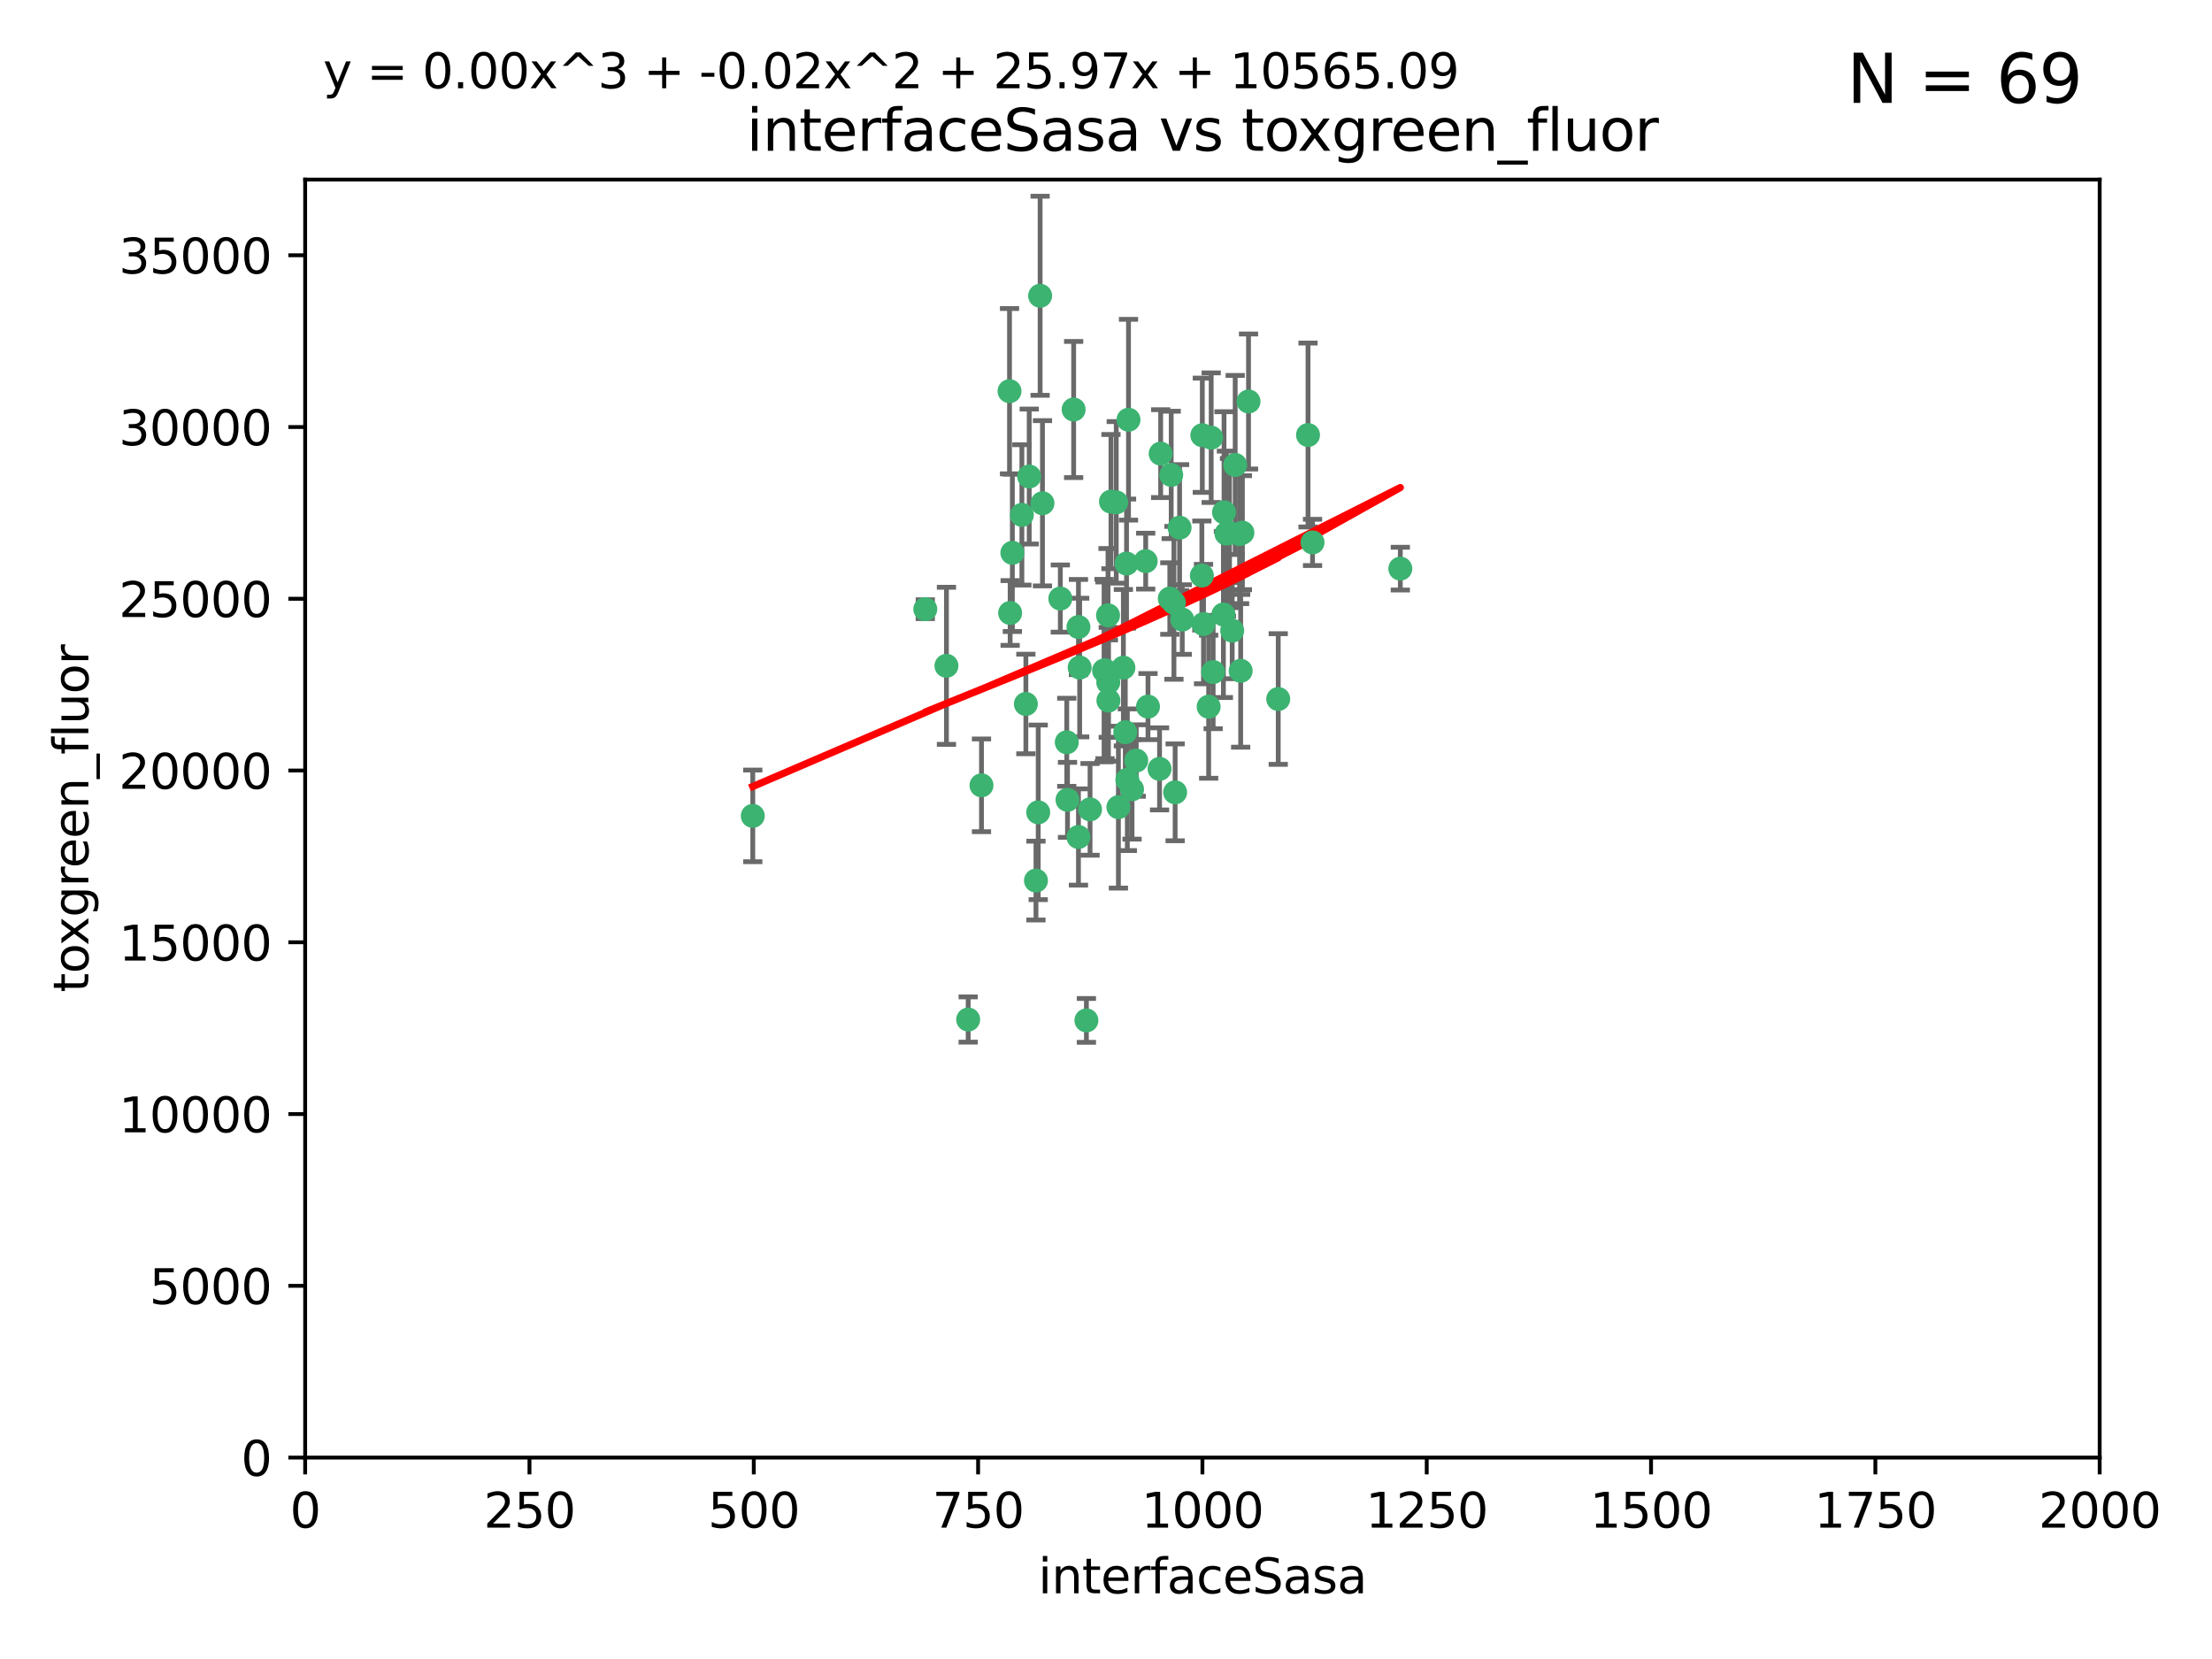 <?xml version="1.0" encoding="utf-8" standalone="no"?>
<!DOCTYPE svg PUBLIC "-//W3C//DTD SVG 1.1//EN"
  "http://www.w3.org/Graphics/SVG/1.1/DTD/svg11.dtd">
<svg xmlns:xlink="http://www.w3.org/1999/xlink" width="460.8pt" height="345.6pt" viewBox="0 0 460.8 345.6" xmlns="http://www.w3.org/2000/svg" version="1.1">
 <defs>
  <style type="text/css">*{stroke-linejoin: round; stroke-linecap: butt}</style>
 </defs>
 <g id="figure_1">
  <g id="patch_1">
   <path d="M 0 345.6 
L 460.8 345.6 
L 460.8 0 
L 0 0 
z
" style="fill: #ffffff"/>
  </g>
  <g id="axes_1">
   <g id="patch_2">
    <path d="M 63.571 303.64 
L 437.4 303.64 
L 437.4 37.411 
L 63.571 37.411 
z
" style="fill: #ffffff"/>
   </g>
   <g id="PathCollection_1">
    <defs>
     <path id="m777656ebcf" d="M 0 1.118 
C 0.297 1.118 0.581 1 0.791 0.791 
C 1 0.581 1.118 0.297 1.118 0 
C 1.118 -0.297 1 -0.581 0.791 -0.791 
C 0.581 -1 0.297 -1.118 0 -1.118 
C -0.297 -1.118 -0.581 -1 -0.791 -0.791 
C -1 -0.581 -1.118 -0.297 -1.118 0 
C -1.118 0.297 -1 0.581 -0.791 0.791 
C -0.581 1 -0.297 1.118 0 1.118 
z
" style="stroke: #3cb371"/>
    </defs>
    <g clip-path="url(#pace0e247d0)">
     <use xlink:href="#m777656ebcf" x="243.693" y="124.69" style="fill: #3cb371; stroke: #3cb371"/>
     <use xlink:href="#m777656ebcf" x="272.484" y="90.623" style="fill: #3cb371; stroke: #3cb371"/>
     <use xlink:href="#m777656ebcf" x="231.435" y="104.496" style="fill: #3cb371; stroke: #3cb371"/>
     <use xlink:href="#m777656ebcf" x="234.418" y="152.536" style="fill: #3cb371; stroke: #3cb371"/>
     <use xlink:href="#m777656ebcf" x="266.28" y="145.62" style="fill: #3cb371; stroke: #3cb371"/>
     <use xlink:href="#m777656ebcf" x="257.315" y="96.857" style="fill: #3cb371; stroke: #3cb371"/>
     <use xlink:href="#m777656ebcf" x="250.716" y="130.005" style="fill: #3cb371; stroke: #3cb371"/>
     <use xlink:href="#m777656ebcf" x="254.987" y="106.718" style="fill: #3cb371; stroke: #3cb371"/>
     <use xlink:href="#m777656ebcf" x="273.426" y="112.994" style="fill: #3cb371; stroke: #3cb371"/>
     <use xlink:href="#m777656ebcf" x="220.886" y="124.689" style="fill: #3cb371; stroke: #3cb371"/>
     <use xlink:href="#m777656ebcf" x="214.404" y="99.267" style="fill: #3cb371; stroke: #3cb371"/>
     <use xlink:href="#m777656ebcf" x="212.875" y="107.264" style="fill: #3cb371; stroke: #3cb371"/>
     <use xlink:href="#m777656ebcf" x="241.787" y="94.5" style="fill: #3cb371; stroke: #3cb371"/>
     <use xlink:href="#m777656ebcf" x="252.721" y="139.999" style="fill: #3cb371; stroke: #3cb371"/>
     <use xlink:href="#m777656ebcf" x="252.312" y="91.178" style="fill: #3cb371; stroke: #3cb371"/>
     <use xlink:href="#m777656ebcf" x="258.229" y="111.261" style="fill: #3cb371; stroke: #3cb371"/>
     <use xlink:href="#m777656ebcf" x="223.66" y="85.309" style="fill: #3cb371; stroke: #3cb371"/>
     <use xlink:href="#m777656ebcf" x="232.987" y="168.143" style="fill: #3cb371; stroke: #3cb371"/>
     <use xlink:href="#m777656ebcf" x="241.557" y="160.173" style="fill: #3cb371; stroke: #3cb371"/>
     <use xlink:href="#m777656ebcf" x="230.869" y="142.145" style="fill: #3cb371; stroke: #3cb371"/>
     <use xlink:href="#m777656ebcf" x="230.194" y="139.64" style="fill: #3cb371; stroke: #3cb371"/>
     <use xlink:href="#m777656ebcf" x="251.785" y="147.225" style="fill: #3cb371; stroke: #3cb371"/>
     <use xlink:href="#m777656ebcf" x="234.68" y="117.402" style="fill: #3cb371; stroke: #3cb371"/>
     <use xlink:href="#m777656ebcf" x="246.284" y="129.063" style="fill: #3cb371; stroke: #3cb371"/>
     <use xlink:href="#m777656ebcf" x="255.489" y="111.157" style="fill: #3cb371; stroke: #3cb371"/>
     <use xlink:href="#m777656ebcf" x="256.689" y="131.368" style="fill: #3cb371; stroke: #3cb371"/>
     <use xlink:href="#m777656ebcf" x="254.858" y="128.013" style="fill: #3cb371; stroke: #3cb371"/>
     <use xlink:href="#m777656ebcf" x="244.553" y="125.579" style="fill: #3cb371; stroke: #3cb371"/>
     <use xlink:href="#m777656ebcf" x="250.368" y="119.895" style="fill: #3cb371; stroke: #3cb371"/>
     <use xlink:href="#m777656ebcf" x="243.983" y="98.934" style="fill: #3cb371; stroke: #3cb371"/>
     <use xlink:href="#m777656ebcf" x="235.088" y="87.434" style="fill: #3cb371; stroke: #3cb371"/>
     <use xlink:href="#m777656ebcf" x="258.816" y="110.968" style="fill: #3cb371; stroke: #3cb371"/>
     <use xlink:href="#m777656ebcf" x="256.134" y="111.045" style="fill: #3cb371; stroke: #3cb371"/>
     <use xlink:href="#m777656ebcf" x="232.534" y="104.651" style="fill: #3cb371; stroke: #3cb371"/>
     <use xlink:href="#m777656ebcf" x="234.02" y="139.091" style="fill: #3cb371; stroke: #3cb371"/>
     <use xlink:href="#m777656ebcf" x="238.669" y="116.895" style="fill: #3cb371; stroke: #3cb371"/>
     <use xlink:href="#m777656ebcf" x="210.43" y="127.696" style="fill: #3cb371; stroke: #3cb371"/>
     <use xlink:href="#m777656ebcf" x="226.319" y="212.57" style="fill: #3cb371; stroke: #3cb371"/>
     <use xlink:href="#m777656ebcf" x="217.166" y="104.837" style="fill: #3cb371; stroke: #3cb371"/>
     <use xlink:href="#m777656ebcf" x="245.731" y="109.922" style="fill: #3cb371; stroke: #3cb371"/>
     <use xlink:href="#m777656ebcf" x="222.381" y="166.622" style="fill: #3cb371; stroke: #3cb371"/>
     <use xlink:href="#m777656ebcf" x="216.677" y="61.614" style="fill: #3cb371; stroke: #3cb371"/>
     <use xlink:href="#m777656ebcf" x="258.456" y="139.744" style="fill: #3cb371; stroke: #3cb371"/>
     <use xlink:href="#m777656ebcf" x="291.711" y="118.457" style="fill: #3cb371; stroke: #3cb371"/>
     <use xlink:href="#m777656ebcf" x="224.916" y="139.063" style="fill: #3cb371; stroke: #3cb371"/>
     <use xlink:href="#m777656ebcf" x="260.091" y="83.639" style="fill: #3cb371; stroke: #3cb371"/>
     <use xlink:href="#m777656ebcf" x="250.465" y="90.667" style="fill: #3cb371; stroke: #3cb371"/>
     <use xlink:href="#m777656ebcf" x="204.462" y="163.599" style="fill: #3cb371; stroke: #3cb371"/>
     <use xlink:href="#m777656ebcf" x="201.688" y="212.385" style="fill: #3cb371; stroke: #3cb371"/>
     <use xlink:href="#m777656ebcf" x="192.753" y="126.902" style="fill: #3cb371; stroke: #3cb371"/>
     <use xlink:href="#m777656ebcf" x="222.228" y="154.63" style="fill: #3cb371; stroke: #3cb371"/>
     <use xlink:href="#m777656ebcf" x="230.822" y="128.187" style="fill: #3cb371; stroke: #3cb371"/>
     <use xlink:href="#m777656ebcf" x="210.301" y="81.492" style="fill: #3cb371; stroke: #3cb371"/>
     <use xlink:href="#m777656ebcf" x="224.662" y="174.36" style="fill: #3cb371; stroke: #3cb371"/>
     <use xlink:href="#m777656ebcf" x="236.699" y="158.432" style="fill: #3cb371; stroke: #3cb371"/>
     <use xlink:href="#m777656ebcf" x="230.901" y="145.94" style="fill: #3cb371; stroke: #3cb371"/>
     <use xlink:href="#m777656ebcf" x="213.706" y="146.651" style="fill: #3cb371; stroke: #3cb371"/>
     <use xlink:href="#m777656ebcf" x="215.811" y="183.443" style="fill: #3cb371; stroke: #3cb371"/>
     <use xlink:href="#m777656ebcf" x="224.662" y="130.623" style="fill: #3cb371; stroke: #3cb371"/>
     <use xlink:href="#m777656ebcf" x="239.146" y="147.201" style="fill: #3cb371; stroke: #3cb371"/>
     <use xlink:href="#m777656ebcf" x="244.803" y="165.057" style="fill: #3cb371; stroke: #3cb371"/>
     <use xlink:href="#m777656ebcf" x="216.278" y="169.223" style="fill: #3cb371; stroke: #3cb371"/>
     <use xlink:href="#m777656ebcf" x="235.826" y="164.427" style="fill: #3cb371; stroke: #3cb371"/>
     <use xlink:href="#m777656ebcf" x="229.998" y="139.694" style="fill: #3cb371; stroke: #3cb371"/>
     <use xlink:href="#m777656ebcf" x="227.078" y="168.609" style="fill: #3cb371; stroke: #3cb371"/>
     <use xlink:href="#m777656ebcf" x="234.846" y="162.431" style="fill: #3cb371; stroke: #3cb371"/>
     <use xlink:href="#m777656ebcf" x="210.895" y="115.163" style="fill: #3cb371; stroke: #3cb371"/>
     <use xlink:href="#m777656ebcf" x="197.163" y="138.702" style="fill: #3cb371; stroke: #3cb371"/>
     <use xlink:href="#m777656ebcf" x="156.817" y="169.96" style="fill: #3cb371; stroke: #3cb371"/>
    </g>
   </g>
   <g id="matplotlib.axis_1">
    <g id="xtick_1">
     <g id="line2d_1">
      <defs>
       <path id="ma3ee60558e" d="M 0 0 
L 0 3.5 
" style="stroke: #000000; stroke-width: 0.8"/>
      </defs>
      <g>
       <use xlink:href="#ma3ee60558e" x="63.571" y="303.64" style="stroke: #000000; stroke-width: 0.8"/>
      </g>
     </g>
     <g id="text_1">
      <!-- 0 -->
      <g transform="translate(60.39 318.238)scale(0.1 -0.1)">
       <defs>
        <path id="DejaVuSans-30" d="M 2034 4250 
Q 1547 4250 1301 3770 
Q 1056 3291 1056 2328 
Q 1056 1369 1301 889 
Q 1547 409 2034 409 
Q 2525 409 2770 889 
Q 3016 1369 3016 2328 
Q 3016 3291 2770 3770 
Q 2525 4250 2034 4250 
z
M 2034 4750 
Q 2819 4750 3233 4129 
Q 3647 3509 3647 2328 
Q 3647 1150 3233 529 
Q 2819 -91 2034 -91 
Q 1250 -91 836 529 
Q 422 1150 422 2328 
Q 422 3509 836 4129 
Q 1250 4750 2034 4750 
z
" transform="scale(0.016)"/>
       </defs>
       <use xlink:href="#DejaVuSans-30"/>
      </g>
     </g>
    </g>
    <g id="xtick_2">
     <g id="line2d_2">
      <g>
       <use xlink:href="#ma3ee60558e" x="110.3" y="303.64" style="stroke: #000000; stroke-width: 0.8"/>
      </g>
     </g>
     <g id="text_2">
      <!-- 250 -->
      <g transform="translate(100.756 318.238)scale(0.1 -0.1)">
       <defs>
        <path id="DejaVuSans-32" d="M 1228 531 
L 3431 531 
L 3431 0 
L 469 0 
L 469 531 
Q 828 903 1448 1529 
Q 2069 2156 2228 2338 
Q 2531 2678 2651 2914 
Q 2772 3150 2772 3378 
Q 2772 3750 2511 3984 
Q 2250 4219 1831 4219 
Q 1534 4219 1204 4116 
Q 875 4013 500 3803 
L 500 4441 
Q 881 4594 1212 4672 
Q 1544 4750 1819 4750 
Q 2544 4750 2975 4387 
Q 3406 4025 3406 3419 
Q 3406 3131 3298 2873 
Q 3191 2616 2906 2266 
Q 2828 2175 2409 1742 
Q 1991 1309 1228 531 
z
" transform="scale(0.016)"/>
        <path id="DejaVuSans-35" d="M 691 4666 
L 3169 4666 
L 3169 4134 
L 1269 4134 
L 1269 2991 
Q 1406 3038 1543 3061 
Q 1681 3084 1819 3084 
Q 2600 3084 3056 2656 
Q 3513 2228 3513 1497 
Q 3513 744 3044 326 
Q 2575 -91 1722 -91 
Q 1428 -91 1123 -41 
Q 819 9 494 109 
L 494 744 
Q 775 591 1075 516 
Q 1375 441 1709 441 
Q 2250 441 2565 725 
Q 2881 1009 2881 1497 
Q 2881 1984 2565 2268 
Q 2250 2553 1709 2553 
Q 1456 2553 1204 2497 
Q 953 2441 691 2322 
L 691 4666 
z
" transform="scale(0.016)"/>
       </defs>
       <use xlink:href="#DejaVuSans-32"/>
       <use xlink:href="#DejaVuSans-35" x="63.623"/>
       <use xlink:href="#DejaVuSans-30" x="127.246"/>
      </g>
     </g>
    </g>
    <g id="xtick_3">
     <g id="line2d_3">
      <g>
       <use xlink:href="#ma3ee60558e" x="157.028" y="303.64" style="stroke: #000000; stroke-width: 0.8"/>
      </g>
     </g>
     <g id="text_3">
      <!-- 500 -->
      <g transform="translate(147.485 318.238)scale(0.1 -0.1)">
       <use xlink:href="#DejaVuSans-35"/>
       <use xlink:href="#DejaVuSans-30" x="63.623"/>
       <use xlink:href="#DejaVuSans-30" x="127.246"/>
      </g>
     </g>
    </g>
    <g id="xtick_4">
     <g id="line2d_4">
      <g>
       <use xlink:href="#ma3ee60558e" x="203.757" y="303.64" style="stroke: #000000; stroke-width: 0.8"/>
      </g>
     </g>
     <g id="text_4">
      <!-- 750 -->
      <g transform="translate(194.213 318.238)scale(0.1 -0.1)">
       <defs>
        <path id="DejaVuSans-37" d="M 525 4666 
L 3525 4666 
L 3525 4397 
L 1831 0 
L 1172 0 
L 2766 4134 
L 525 4134 
L 525 4666 
z
" transform="scale(0.016)"/>
       </defs>
       <use xlink:href="#DejaVuSans-37"/>
       <use xlink:href="#DejaVuSans-35" x="63.623"/>
       <use xlink:href="#DejaVuSans-30" x="127.246"/>
      </g>
     </g>
    </g>
    <g id="xtick_5">
     <g id="line2d_5">
      <g>
       <use xlink:href="#ma3ee60558e" x="250.486" y="303.64" style="stroke: #000000; stroke-width: 0.8"/>
      </g>
     </g>
     <g id="text_5">
      <!-- 1000 -->
      <g transform="translate(237.761 318.238)scale(0.1 -0.1)">
       <defs>
        <path id="DejaVuSans-31" d="M 794 531 
L 1825 531 
L 1825 4091 
L 703 3866 
L 703 4441 
L 1819 4666 
L 2450 4666 
L 2450 531 
L 3481 531 
L 3481 0 
L 794 0 
L 794 531 
z
" transform="scale(0.016)"/>
       </defs>
       <use xlink:href="#DejaVuSans-31"/>
       <use xlink:href="#DejaVuSans-30" x="63.623"/>
       <use xlink:href="#DejaVuSans-30" x="127.246"/>
       <use xlink:href="#DejaVuSans-30" x="190.869"/>
      </g>
     </g>
    </g>
    <g id="xtick_6">
     <g id="line2d_6">
      <g>
       <use xlink:href="#ma3ee60558e" x="297.214" y="303.64" style="stroke: #000000; stroke-width: 0.8"/>
      </g>
     </g>
     <g id="text_6">
      <!-- 1250 -->
      <g transform="translate(284.489 318.238)scale(0.1 -0.1)">
       <use xlink:href="#DejaVuSans-31"/>
       <use xlink:href="#DejaVuSans-32" x="63.623"/>
       <use xlink:href="#DejaVuSans-35" x="127.246"/>
       <use xlink:href="#DejaVuSans-30" x="190.869"/>
      </g>
     </g>
    </g>
    <g id="xtick_7">
     <g id="line2d_7">
      <g>
       <use xlink:href="#ma3ee60558e" x="343.943" y="303.64" style="stroke: #000000; stroke-width: 0.8"/>
      </g>
     </g>
     <g id="text_7">
      <!-- 1500 -->
      <g transform="translate(331.218 318.238)scale(0.1 -0.1)">
       <use xlink:href="#DejaVuSans-31"/>
       <use xlink:href="#DejaVuSans-35" x="63.623"/>
       <use xlink:href="#DejaVuSans-30" x="127.246"/>
       <use xlink:href="#DejaVuSans-30" x="190.869"/>
      </g>
     </g>
    </g>
    <g id="xtick_8">
     <g id="line2d_8">
      <g>
       <use xlink:href="#ma3ee60558e" x="390.671" y="303.64" style="stroke: #000000; stroke-width: 0.8"/>
      </g>
     </g>
     <g id="text_8">
      <!-- 1750 -->
      <g transform="translate(377.946 318.238)scale(0.1 -0.1)">
       <use xlink:href="#DejaVuSans-31"/>
       <use xlink:href="#DejaVuSans-37" x="63.623"/>
       <use xlink:href="#DejaVuSans-35" x="127.246"/>
       <use xlink:href="#DejaVuSans-30" x="190.869"/>
      </g>
     </g>
    </g>
    <g id="xtick_9">
     <g id="line2d_9">
      <g>
       <use xlink:href="#ma3ee60558e" x="437.4" y="303.64" style="stroke: #000000; stroke-width: 0.8"/>
      </g>
     </g>
     <g id="text_9">
      <!-- 2000 -->
      <g transform="translate(424.675 318.238)scale(0.1 -0.1)">
       <use xlink:href="#DejaVuSans-32"/>
       <use xlink:href="#DejaVuSans-30" x="63.623"/>
       <use xlink:href="#DejaVuSans-30" x="127.246"/>
       <use xlink:href="#DejaVuSans-30" x="190.869"/>
      </g>
     </g>
    </g>
    <g id="text_10">
     <!-- interfaceSasa -->
     <g transform="translate(216.279 331.917)scale(0.1 -0.1)">
      <defs>
       <path id="DejaVuSans-69" d="M 603 3500 
L 1178 3500 
L 1178 0 
L 603 0 
L 603 3500 
z
M 603 4863 
L 1178 4863 
L 1178 4134 
L 603 4134 
L 603 4863 
z
" transform="scale(0.016)"/>
       <path id="DejaVuSans-6e" d="M 3513 2113 
L 3513 0 
L 2938 0 
L 2938 2094 
Q 2938 2591 2744 2837 
Q 2550 3084 2163 3084 
Q 1697 3084 1428 2787 
Q 1159 2491 1159 1978 
L 1159 0 
L 581 0 
L 581 3500 
L 1159 3500 
L 1159 2956 
Q 1366 3272 1645 3428 
Q 1925 3584 2291 3584 
Q 2894 3584 3203 3211 
Q 3513 2838 3513 2113 
z
" transform="scale(0.016)"/>
       <path id="DejaVuSans-74" d="M 1172 4494 
L 1172 3500 
L 2356 3500 
L 2356 3053 
L 1172 3053 
L 1172 1153 
Q 1172 725 1289 603 
Q 1406 481 1766 481 
L 2356 481 
L 2356 0 
L 1766 0 
Q 1100 0 847 248 
Q 594 497 594 1153 
L 594 3053 
L 172 3053 
L 172 3500 
L 594 3500 
L 594 4494 
L 1172 4494 
z
" transform="scale(0.016)"/>
       <path id="DejaVuSans-65" d="M 3597 1894 
L 3597 1613 
L 953 1613 
Q 991 1019 1311 708 
Q 1631 397 2203 397 
Q 2534 397 2845 478 
Q 3156 559 3463 722 
L 3463 178 
Q 3153 47 2828 -22 
Q 2503 -91 2169 -91 
Q 1331 -91 842 396 
Q 353 884 353 1716 
Q 353 2575 817 3079 
Q 1281 3584 2069 3584 
Q 2775 3584 3186 3129 
Q 3597 2675 3597 1894 
z
M 3022 2063 
Q 3016 2534 2758 2815 
Q 2500 3097 2075 3097 
Q 1594 3097 1305 2825 
Q 1016 2553 972 2059 
L 3022 2063 
z
" transform="scale(0.016)"/>
       <path id="DejaVuSans-72" d="M 2631 2963 
Q 2534 3019 2420 3045 
Q 2306 3072 2169 3072 
Q 1681 3072 1420 2755 
Q 1159 2438 1159 1844 
L 1159 0 
L 581 0 
L 581 3500 
L 1159 3500 
L 1159 2956 
Q 1341 3275 1631 3429 
Q 1922 3584 2338 3584 
Q 2397 3584 2469 3576 
Q 2541 3569 2628 3553 
L 2631 2963 
z
" transform="scale(0.016)"/>
       <path id="DejaVuSans-66" d="M 2375 4863 
L 2375 4384 
L 1825 4384 
Q 1516 4384 1395 4259 
Q 1275 4134 1275 3809 
L 1275 3500 
L 2222 3500 
L 2222 3053 
L 1275 3053 
L 1275 0 
L 697 0 
L 697 3053 
L 147 3053 
L 147 3500 
L 697 3500 
L 697 3744 
Q 697 4328 969 4595 
Q 1241 4863 1831 4863 
L 2375 4863 
z
" transform="scale(0.016)"/>
       <path id="DejaVuSans-61" d="M 2194 1759 
Q 1497 1759 1228 1600 
Q 959 1441 959 1056 
Q 959 750 1161 570 
Q 1363 391 1709 391 
Q 2188 391 2477 730 
Q 2766 1069 2766 1631 
L 2766 1759 
L 2194 1759 
z
M 3341 1997 
L 3341 0 
L 2766 0 
L 2766 531 
Q 2569 213 2275 61 
Q 1981 -91 1556 -91 
Q 1019 -91 701 211 
Q 384 513 384 1019 
Q 384 1609 779 1909 
Q 1175 2209 1959 2209 
L 2766 2209 
L 2766 2266 
Q 2766 2663 2505 2880 
Q 2244 3097 1772 3097 
Q 1472 3097 1187 3025 
Q 903 2953 641 2809 
L 641 3341 
Q 956 3463 1253 3523 
Q 1550 3584 1831 3584 
Q 2591 3584 2966 3190 
Q 3341 2797 3341 1997 
z
" transform="scale(0.016)"/>
       <path id="DejaVuSans-63" d="M 3122 3366 
L 3122 2828 
Q 2878 2963 2633 3030 
Q 2388 3097 2138 3097 
Q 1578 3097 1268 2742 
Q 959 2388 959 1747 
Q 959 1106 1268 751 
Q 1578 397 2138 397 
Q 2388 397 2633 464 
Q 2878 531 3122 666 
L 3122 134 
Q 2881 22 2623 -34 
Q 2366 -91 2075 -91 
Q 1284 -91 818 406 
Q 353 903 353 1747 
Q 353 2603 823 3093 
Q 1294 3584 2113 3584 
Q 2378 3584 2631 3529 
Q 2884 3475 3122 3366 
z
" transform="scale(0.016)"/>
       <path id="DejaVuSans-53" d="M 3425 4513 
L 3425 3897 
Q 3066 4069 2747 4153 
Q 2428 4238 2131 4238 
Q 1616 4238 1336 4038 
Q 1056 3838 1056 3469 
Q 1056 3159 1242 3001 
Q 1428 2844 1947 2747 
L 2328 2669 
Q 3034 2534 3370 2195 
Q 3706 1856 3706 1288 
Q 3706 609 3251 259 
Q 2797 -91 1919 -91 
Q 1588 -91 1214 -16 
Q 841 59 441 206 
L 441 856 
Q 825 641 1194 531 
Q 1563 422 1919 422 
Q 2459 422 2753 634 
Q 3047 847 3047 1241 
Q 3047 1584 2836 1778 
Q 2625 1972 2144 2069 
L 1759 2144 
Q 1053 2284 737 2584 
Q 422 2884 422 3419 
Q 422 4038 858 4394 
Q 1294 4750 2059 4750 
Q 2388 4750 2728 4690 
Q 3069 4631 3425 4513 
z
" transform="scale(0.016)"/>
       <path id="DejaVuSans-73" d="M 2834 3397 
L 2834 2853 
Q 2591 2978 2328 3040 
Q 2066 3103 1784 3103 
Q 1356 3103 1142 2972 
Q 928 2841 928 2578 
Q 928 2378 1081 2264 
Q 1234 2150 1697 2047 
L 1894 2003 
Q 2506 1872 2764 1633 
Q 3022 1394 3022 966 
Q 3022 478 2636 193 
Q 2250 -91 1575 -91 
Q 1294 -91 989 -36 
Q 684 19 347 128 
L 347 722 
Q 666 556 975 473 
Q 1284 391 1588 391 
Q 1994 391 2212 530 
Q 2431 669 2431 922 
Q 2431 1156 2273 1281 
Q 2116 1406 1581 1522 
L 1381 1569 
Q 847 1681 609 1914 
Q 372 2147 372 2553 
Q 372 3047 722 3315 
Q 1072 3584 1716 3584 
Q 2034 3584 2315 3537 
Q 2597 3491 2834 3397 
z
" transform="scale(0.016)"/>
      </defs>
      <use xlink:href="#DejaVuSans-69"/>
      <use xlink:href="#DejaVuSans-6e" x="27.783"/>
      <use xlink:href="#DejaVuSans-74" x="91.162"/>
      <use xlink:href="#DejaVuSans-65" x="130.371"/>
      <use xlink:href="#DejaVuSans-72" x="191.895"/>
      <use xlink:href="#DejaVuSans-66" x="233.008"/>
      <use xlink:href="#DejaVuSans-61" x="268.213"/>
      <use xlink:href="#DejaVuSans-63" x="329.492"/>
      <use xlink:href="#DejaVuSans-65" x="384.473"/>
      <use xlink:href="#DejaVuSans-53" x="445.996"/>
      <use xlink:href="#DejaVuSans-61" x="509.473"/>
      <use xlink:href="#DejaVuSans-73" x="570.752"/>
      <use xlink:href="#DejaVuSans-61" x="622.852"/>
     </g>
    </g>
   </g>
   <g id="matplotlib.axis_2">
    <g id="ytick_1">
     <g id="line2d_10">
      <defs>
       <path id="m6b04d630f4" d="M 0 0 
L -3.5 0 
" style="stroke: #000000; stroke-width: 0.8"/>
      </defs>
      <g>
       <use xlink:href="#m6b04d630f4" x="63.571" y="303.64" style="stroke: #000000; stroke-width: 0.8"/>
      </g>
     </g>
     <g id="text_11">
      <!-- 0 -->
      <g transform="translate(50.209 307.439)scale(0.1 -0.1)">
       <use xlink:href="#DejaVuSans-30"/>
      </g>
     </g>
    </g>
    <g id="ytick_2">
     <g id="line2d_11">
      <g>
       <use xlink:href="#m6b04d630f4" x="63.571" y="267.859" style="stroke: #000000; stroke-width: 0.8"/>
      </g>
     </g>
     <g id="text_12">
      <!-- 5000 -->
      <g transform="translate(31.121 271.658)scale(0.1 -0.1)">
       <use xlink:href="#DejaVuSans-35"/>
       <use xlink:href="#DejaVuSans-30" x="63.623"/>
       <use xlink:href="#DejaVuSans-30" x="127.246"/>
       <use xlink:href="#DejaVuSans-30" x="190.869"/>
      </g>
     </g>
    </g>
    <g id="ytick_3">
     <g id="line2d_12">
      <g>
       <use xlink:href="#m6b04d630f4" x="63.571" y="232.078" style="stroke: #000000; stroke-width: 0.8"/>
      </g>
     </g>
     <g id="text_13">
      <!-- 10000 -->
      <g transform="translate(24.759 235.878)scale(0.1 -0.1)">
       <use xlink:href="#DejaVuSans-31"/>
       <use xlink:href="#DejaVuSans-30" x="63.623"/>
       <use xlink:href="#DejaVuSans-30" x="127.246"/>
       <use xlink:href="#DejaVuSans-30" x="190.869"/>
       <use xlink:href="#DejaVuSans-30" x="254.492"/>
      </g>
     </g>
    </g>
    <g id="ytick_4">
     <g id="line2d_13">
      <g>
       <use xlink:href="#m6b04d630f4" x="63.571" y="196.298" style="stroke: #000000; stroke-width: 0.8"/>
      </g>
     </g>
     <g id="text_14">
      <!-- 15000 -->
      <g transform="translate(24.759 200.097)scale(0.1 -0.1)">
       <use xlink:href="#DejaVuSans-31"/>
       <use xlink:href="#DejaVuSans-35" x="63.623"/>
       <use xlink:href="#DejaVuSans-30" x="127.246"/>
       <use xlink:href="#DejaVuSans-30" x="190.869"/>
       <use xlink:href="#DejaVuSans-30" x="254.492"/>
      </g>
     </g>
    </g>
    <g id="ytick_5">
     <g id="line2d_14">
      <g>
       <use xlink:href="#m6b04d630f4" x="63.571" y="160.517" style="stroke: #000000; stroke-width: 0.8"/>
      </g>
     </g>
     <g id="text_15">
      <!-- 20000 -->
      <g transform="translate(24.759 164.316)scale(0.1 -0.1)">
       <use xlink:href="#DejaVuSans-32"/>
       <use xlink:href="#DejaVuSans-30" x="63.623"/>
       <use xlink:href="#DejaVuSans-30" x="127.246"/>
       <use xlink:href="#DejaVuSans-30" x="190.869"/>
       <use xlink:href="#DejaVuSans-30" x="254.492"/>
      </g>
     </g>
    </g>
    <g id="ytick_6">
     <g id="line2d_15">
      <g>
       <use xlink:href="#m6b04d630f4" x="63.571" y="124.736" style="stroke: #000000; stroke-width: 0.8"/>
      </g>
     </g>
     <g id="text_16">
      <!-- 25000 -->
      <g transform="translate(24.759 128.535)scale(0.1 -0.1)">
       <use xlink:href="#DejaVuSans-32"/>
       <use xlink:href="#DejaVuSans-35" x="63.623"/>
       <use xlink:href="#DejaVuSans-30" x="127.246"/>
       <use xlink:href="#DejaVuSans-30" x="190.869"/>
       <use xlink:href="#DejaVuSans-30" x="254.492"/>
      </g>
     </g>
    </g>
    <g id="ytick_7">
     <g id="line2d_16">
      <g>
       <use xlink:href="#m6b04d630f4" x="63.571" y="88.955" style="stroke: #000000; stroke-width: 0.8"/>
      </g>
     </g>
     <g id="text_17">
      <!-- 30000 -->
      <g transform="translate(24.759 92.754)scale(0.1 -0.1)">
       <defs>
        <path id="DejaVuSans-33" d="M 2597 2516 
Q 3050 2419 3304 2112 
Q 3559 1806 3559 1356 
Q 3559 666 3084 287 
Q 2609 -91 1734 -91 
Q 1441 -91 1130 -33 
Q 819 25 488 141 
L 488 750 
Q 750 597 1062 519 
Q 1375 441 1716 441 
Q 2309 441 2620 675 
Q 2931 909 2931 1356 
Q 2931 1769 2642 2001 
Q 2353 2234 1838 2234 
L 1294 2234 
L 1294 2753 
L 1863 2753 
Q 2328 2753 2575 2939 
Q 2822 3125 2822 3475 
Q 2822 3834 2567 4026 
Q 2313 4219 1838 4219 
Q 1578 4219 1281 4162 
Q 984 4106 628 3988 
L 628 4550 
Q 988 4650 1302 4700 
Q 1616 4750 1894 4750 
Q 2613 4750 3031 4423 
Q 3450 4097 3450 3541 
Q 3450 3153 3228 2886 
Q 3006 2619 2597 2516 
z
" transform="scale(0.016)"/>
       </defs>
       <use xlink:href="#DejaVuSans-33"/>
       <use xlink:href="#DejaVuSans-30" x="63.623"/>
       <use xlink:href="#DejaVuSans-30" x="127.246"/>
       <use xlink:href="#DejaVuSans-30" x="190.869"/>
       <use xlink:href="#DejaVuSans-30" x="254.492"/>
      </g>
     </g>
    </g>
    <g id="ytick_8">
     <g id="line2d_17">
      <g>
       <use xlink:href="#m6b04d630f4" x="63.571" y="53.174" style="stroke: #000000; stroke-width: 0.8"/>
      </g>
     </g>
     <g id="text_18">
      <!-- 35000 -->
      <g transform="translate(24.759 56.974)scale(0.1 -0.1)">
       <use xlink:href="#DejaVuSans-33"/>
       <use xlink:href="#DejaVuSans-35" x="63.623"/>
       <use xlink:href="#DejaVuSans-30" x="127.246"/>
       <use xlink:href="#DejaVuSans-30" x="190.869"/>
       <use xlink:href="#DejaVuSans-30" x="254.492"/>
      </g>
     </g>
    </g>
    <g id="text_19">
     <!-- toxgreen_fluor -->
     <g transform="translate(18.401 206.72)rotate(-90)scale(0.1 -0.1)">
      <defs>
       <path id="DejaVuSans-6f" d="M 1959 3097 
Q 1497 3097 1228 2736 
Q 959 2375 959 1747 
Q 959 1119 1226 758 
Q 1494 397 1959 397 
Q 2419 397 2687 759 
Q 2956 1122 2956 1747 
Q 2956 2369 2687 2733 
Q 2419 3097 1959 3097 
z
M 1959 3584 
Q 2709 3584 3137 3096 
Q 3566 2609 3566 1747 
Q 3566 888 3137 398 
Q 2709 -91 1959 -91 
Q 1206 -91 779 398 
Q 353 888 353 1747 
Q 353 2609 779 3096 
Q 1206 3584 1959 3584 
z
" transform="scale(0.016)"/>
       <path id="DejaVuSans-78" d="M 3513 3500 
L 2247 1797 
L 3578 0 
L 2900 0 
L 1881 1375 
L 863 0 
L 184 0 
L 1544 1831 
L 300 3500 
L 978 3500 
L 1906 2253 
L 2834 3500 
L 3513 3500 
z
" transform="scale(0.016)"/>
       <path id="DejaVuSans-67" d="M 2906 1791 
Q 2906 2416 2648 2759 
Q 2391 3103 1925 3103 
Q 1463 3103 1205 2759 
Q 947 2416 947 1791 
Q 947 1169 1205 825 
Q 1463 481 1925 481 
Q 2391 481 2648 825 
Q 2906 1169 2906 1791 
z
M 3481 434 
Q 3481 -459 3084 -895 
Q 2688 -1331 1869 -1331 
Q 1566 -1331 1297 -1286 
Q 1028 -1241 775 -1147 
L 775 -588 
Q 1028 -725 1275 -790 
Q 1522 -856 1778 -856 
Q 2344 -856 2625 -561 
Q 2906 -266 2906 331 
L 2906 616 
Q 2728 306 2450 153 
Q 2172 0 1784 0 
Q 1141 0 747 490 
Q 353 981 353 1791 
Q 353 2603 747 3093 
Q 1141 3584 1784 3584 
Q 2172 3584 2450 3431 
Q 2728 3278 2906 2969 
L 2906 3500 
L 3481 3500 
L 3481 434 
z
" transform="scale(0.016)"/>
       <path id="DejaVuSans-5f" d="M 3263 -1063 
L 3263 -1509 
L -63 -1509 
L -63 -1063 
L 3263 -1063 
z
" transform="scale(0.016)"/>
       <path id="DejaVuSans-6c" d="M 603 4863 
L 1178 4863 
L 1178 0 
L 603 0 
L 603 4863 
z
" transform="scale(0.016)"/>
       <path id="DejaVuSans-75" d="M 544 1381 
L 544 3500 
L 1119 3500 
L 1119 1403 
Q 1119 906 1312 657 
Q 1506 409 1894 409 
Q 2359 409 2629 706 
Q 2900 1003 2900 1516 
L 2900 3500 
L 3475 3500 
L 3475 0 
L 2900 0 
L 2900 538 
Q 2691 219 2414 64 
Q 2138 -91 1772 -91 
Q 1169 -91 856 284 
Q 544 659 544 1381 
z
M 1991 3584 
L 1991 3584 
z
" transform="scale(0.016)"/>
      </defs>
      <use xlink:href="#DejaVuSans-74"/>
      <use xlink:href="#DejaVuSans-6f" x="39.209"/>
      <use xlink:href="#DejaVuSans-78" x="97.266"/>
      <use xlink:href="#DejaVuSans-67" x="156.445"/>
      <use xlink:href="#DejaVuSans-72" x="219.922"/>
      <use xlink:href="#DejaVuSans-65" x="258.785"/>
      <use xlink:href="#DejaVuSans-65" x="320.309"/>
      <use xlink:href="#DejaVuSans-6e" x="381.832"/>
      <use xlink:href="#DejaVuSans-5f" x="445.211"/>
      <use xlink:href="#DejaVuSans-66" x="495.211"/>
      <use xlink:href="#DejaVuSans-6c" x="530.416"/>
      <use xlink:href="#DejaVuSans-75" x="558.199"/>
      <use xlink:href="#DejaVuSans-6f" x="621.578"/>
      <use xlink:href="#DejaVuSans-72" x="682.76"/>
     </g>
    </g>
   </g>
   <g id="LineCollection_1">
    <path d="M 243.693 132.143 
L 243.693 117.237 
" clip-path="url(#pace0e247d0)" style="fill: none; stroke: #696969"/>
    <path d="M 272.484 109.781 
L 272.484 71.466 
" clip-path="url(#pace0e247d0)" style="fill: none; stroke: #696969"/>
    <path d="M 231.435 118.477 
L 231.435 90.515 
" clip-path="url(#pace0e247d0)" style="fill: none; stroke: #696969"/>
    <path d="M 234.418 166.039 
L 234.418 139.033 
" clip-path="url(#pace0e247d0)" style="fill: none; stroke: #696969"/>
    <path d="M 266.28 159.229 
L 266.28 132.011 
" clip-path="url(#pace0e247d0)" style="fill: none; stroke: #696969"/>
    <path d="M 257.315 115.505 
L 257.315 78.209 
" clip-path="url(#pace0e247d0)" style="fill: none; stroke: #696969"/>
    <path d="M 250.716 142.442 
L 250.716 117.567 
" clip-path="url(#pace0e247d0)" style="fill: none; stroke: #696969"/>
    <path d="M 254.987 127.664 
L 254.987 85.772 
" clip-path="url(#pace0e247d0)" style="fill: none; stroke: #696969"/>
    <path d="M 273.426 117.812 
L 273.426 108.176 
" clip-path="url(#pace0e247d0)" style="fill: none; stroke: #696969"/>
    <path d="M 220.886 131.683 
L 220.886 117.696 
" clip-path="url(#pace0e247d0)" style="fill: none; stroke: #696969"/>
    <path d="M 214.404 113.322 
L 214.404 85.213 
" clip-path="url(#pace0e247d0)" style="fill: none; stroke: #696969"/>
    <path d="M 212.875 121.88 
L 212.875 92.647 
" clip-path="url(#pace0e247d0)" style="fill: none; stroke: #696969"/>
    <path d="M 241.787 103.651 
L 241.787 85.348 
" clip-path="url(#pace0e247d0)" style="fill: none; stroke: #696969"/>
    <path d="M 252.721 151.798 
L 252.721 128.2 
" clip-path="url(#pace0e247d0)" style="fill: none; stroke: #696969"/>
    <path d="M 252.312 104.675 
L 252.312 77.682 
" clip-path="url(#pace0e247d0)" style="fill: none; stroke: #696969"/>
    <path d="M 258.229 125.753 
L 258.229 96.768 
" clip-path="url(#pace0e247d0)" style="fill: none; stroke: #696969"/>
    <path d="M 223.66 99.491 
L 223.66 71.128 
" clip-path="url(#pace0e247d0)" style="fill: none; stroke: #696969"/>
    <path d="M 232.987 185.006 
L 232.987 151.281 
" clip-path="url(#pace0e247d0)" style="fill: none; stroke: #696969"/>
    <path d="M 241.557 168.723 
L 241.557 151.623 
" clip-path="url(#pace0e247d0)" style="fill: none; stroke: #696969"/>
    <path d="M 230.869 153.587 
L 230.869 130.704 
" clip-path="url(#pace0e247d0)" style="fill: none; stroke: #696969"/>
    <path d="M 230.194 158.046 
L 230.194 121.234 
" clip-path="url(#pace0e247d0)" style="fill: none; stroke: #696969"/>
    <path d="M 251.785 162.121 
L 251.785 132.33 
" clip-path="url(#pace0e247d0)" style="fill: none; stroke: #696969"/>
    <path d="M 234.68 130.841 
L 234.68 103.963 
" clip-path="url(#pace0e247d0)" style="fill: none; stroke: #696969"/>
    <path d="M 246.284 136.31 
L 246.284 121.816 
" clip-path="url(#pace0e247d0)" style="fill: none; stroke: #696969"/>
    <path d="M 255.489 128.336 
L 255.489 93.979 
" clip-path="url(#pace0e247d0)" style="fill: none; stroke: #696969"/>
    <path d="M 256.689 141.39 
L 256.689 121.347 
" clip-path="url(#pace0e247d0)" style="fill: none; stroke: #696969"/>
    <path d="M 254.858 145.305 
L 254.858 110.721 
" clip-path="url(#pace0e247d0)" style="fill: none; stroke: #696969"/>
    <path d="M 244.553 141.497 
L 244.553 109.662 
" clip-path="url(#pace0e247d0)" style="fill: none; stroke: #696969"/>
    <path d="M 250.368 131.252 
L 250.368 108.538 
" clip-path="url(#pace0e247d0)" style="fill: none; stroke: #696969"/>
    <path d="M 243.983 112.206 
L 243.983 85.663 
" clip-path="url(#pace0e247d0)" style="fill: none; stroke: #696969"/>
    <path d="M 235.088 108.351 
L 235.088 66.517 
" clip-path="url(#pace0e247d0)" style="fill: none; stroke: #696969"/>
    <path d="M 258.816 122.844 
L 258.816 99.093 
" clip-path="url(#pace0e247d0)" style="fill: none; stroke: #696969"/>
    <path d="M 256.134 126.588 
L 256.134 95.502 
" clip-path="url(#pace0e247d0)" style="fill: none; stroke: #696969"/>
    <path d="M 232.534 121.481 
L 232.534 87.821 
" clip-path="url(#pace0e247d0)" style="fill: none; stroke: #696969"/>
    <path d="M 234.02 155.38 
L 234.02 122.802 
" clip-path="url(#pace0e247d0)" style="fill: none; stroke: #696969"/>
    <path d="M 238.669 122.714 
L 238.669 111.075 
" clip-path="url(#pace0e247d0)" style="fill: none; stroke: #696969"/>
    <path d="M 210.43 134.441 
L 210.43 120.951 
" clip-path="url(#pace0e247d0)" style="fill: none; stroke: #696969"/>
    <path d="M 226.319 217.139 
L 226.319 208.002 
" clip-path="url(#pace0e247d0)" style="fill: none; stroke: #696969"/>
    <path d="M 217.166 122.048 
L 217.166 87.626 
" clip-path="url(#pace0e247d0)" style="fill: none; stroke: #696969"/>
    <path d="M 245.731 123.06 
L 245.731 96.783 
" clip-path="url(#pace0e247d0)" style="fill: none; stroke: #696969"/>
    <path d="M 222.381 174.434 
L 222.381 158.81 
" clip-path="url(#pace0e247d0)" style="fill: none; stroke: #696969"/>
    <path d="M 216.677 82.348 
L 216.677 40.879 
" clip-path="url(#pace0e247d0)" style="fill: none; stroke: #696969"/>
    <path d="M 258.456 155.653 
L 258.456 123.835 
" clip-path="url(#pace0e247d0)" style="fill: none; stroke: #696969"/>
    <path d="M 291.711 122.912 
L 291.711 114.001 
" clip-path="url(#pace0e247d0)" style="fill: none; stroke: #696969"/>
    <path d="M 224.916 153.504 
L 224.916 124.622 
" clip-path="url(#pace0e247d0)" style="fill: none; stroke: #696969"/>
    <path d="M 260.091 97.702 
L 260.091 69.575 
" clip-path="url(#pace0e247d0)" style="fill: none; stroke: #696969"/>
    <path d="M 250.465 102.568 
L 250.465 78.767 
" clip-path="url(#pace0e247d0)" style="fill: none; stroke: #696969"/>
    <path d="M 204.462 173.255 
L 204.462 153.942 
" clip-path="url(#pace0e247d0)" style="fill: none; stroke: #696969"/>
    <path d="M 201.688 217.096 
L 201.688 207.674 
" clip-path="url(#pace0e247d0)" style="fill: none; stroke: #696969"/>
    <path d="M 192.753 128.865 
L 192.753 124.939 
" clip-path="url(#pace0e247d0)" style="fill: none; stroke: #696969"/>
    <path d="M 222.228 163.803 
L 222.228 145.457 
" clip-path="url(#pace0e247d0)" style="fill: none; stroke: #696969"/>
    <path d="M 230.822 142.109 
L 230.822 114.265 
" clip-path="url(#pace0e247d0)" style="fill: none; stroke: #696969"/>
    <path d="M 210.301 98.71 
L 210.301 64.274 
" clip-path="url(#pace0e247d0)" style="fill: none; stroke: #696969"/>
    <path d="M 224.662 184.389 
L 224.662 164.331 
" clip-path="url(#pace0e247d0)" style="fill: none; stroke: #696969"/>
    <path d="M 236.699 165.874 
L 236.699 150.99 
" clip-path="url(#pace0e247d0)" style="fill: none; stroke: #696969"/>
    <path d="M 230.901 158.572 
L 230.901 133.308 
" clip-path="url(#pace0e247d0)" style="fill: none; stroke: #696969"/>
    <path d="M 213.706 157.023 
L 213.706 136.279 
" clip-path="url(#pace0e247d0)" style="fill: none; stroke: #696969"/>
    <path d="M 215.811 191.653 
L 215.811 175.233 
" clip-path="url(#pace0e247d0)" style="fill: none; stroke: #696969"/>
    <path d="M 224.662 140.536 
L 224.662 120.711 
" clip-path="url(#pace0e247d0)" style="fill: none; stroke: #696969"/>
    <path d="M 239.146 154.089 
L 239.146 140.313 
" clip-path="url(#pace0e247d0)" style="fill: none; stroke: #696969"/>
    <path d="M 244.803 175.144 
L 244.803 154.97 
" clip-path="url(#pace0e247d0)" style="fill: none; stroke: #696969"/>
    <path d="M 216.278 187.407 
L 216.278 151.039 
" clip-path="url(#pace0e247d0)" style="fill: none; stroke: #696969"/>
    <path d="M 235.826 174.8 
L 235.826 154.054 
" clip-path="url(#pace0e247d0)" style="fill: none; stroke: #696969"/>
    <path d="M 229.998 158.704 
L 229.998 120.683 
" clip-path="url(#pace0e247d0)" style="fill: none; stroke: #696969"/>
    <path d="M 227.078 178.161 
L 227.078 159.056 
" clip-path="url(#pace0e247d0)" style="fill: none; stroke: #696969"/>
    <path d="M 234.846 177.183 
L 234.846 147.679 
" clip-path="url(#pace0e247d0)" style="fill: none; stroke: #696969"/>
    <path d="M 210.895 131.554 
L 210.895 98.772 
" clip-path="url(#pace0e247d0)" style="fill: none; stroke: #696969"/>
    <path d="M 197.163 155.064 
L 197.163 122.34 
" clip-path="url(#pace0e247d0)" style="fill: none; stroke: #696969"/>
    <path d="M 156.817 179.51 
L 156.817 160.41 
" clip-path="url(#pace0e247d0)" style="fill: none; stroke: #696969"/>
   </g>
   <g id="line2d_18">
    <defs>
     <path id="m6bac861384" d="M 2 0 
L -2 -0 
" style="stroke: #696969"/>
    </defs>
    <g clip-path="url(#pace0e247d0)">
     <use xlink:href="#m6bac861384" x="243.693" y="132.143" style="fill: #696969; stroke: #696969"/>
     <use xlink:href="#m6bac861384" x="272.484" y="109.781" style="fill: #696969; stroke: #696969"/>
     <use xlink:href="#m6bac861384" x="231.435" y="118.477" style="fill: #696969; stroke: #696969"/>
     <use xlink:href="#m6bac861384" x="234.418" y="166.039" style="fill: #696969; stroke: #696969"/>
     <use xlink:href="#m6bac861384" x="266.28" y="159.229" style="fill: #696969; stroke: #696969"/>
     <use xlink:href="#m6bac861384" x="257.315" y="115.505" style="fill: #696969; stroke: #696969"/>
     <use xlink:href="#m6bac861384" x="250.716" y="142.442" style="fill: #696969; stroke: #696969"/>
     <use xlink:href="#m6bac861384" x="254.987" y="127.664" style="fill: #696969; stroke: #696969"/>
     <use xlink:href="#m6bac861384" x="273.426" y="117.812" style="fill: #696969; stroke: #696969"/>
     <use xlink:href="#m6bac861384" x="220.886" y="131.683" style="fill: #696969; stroke: #696969"/>
     <use xlink:href="#m6bac861384" x="214.404" y="113.322" style="fill: #696969; stroke: #696969"/>
     <use xlink:href="#m6bac861384" x="212.875" y="121.88" style="fill: #696969; stroke: #696969"/>
     <use xlink:href="#m6bac861384" x="241.787" y="103.651" style="fill: #696969; stroke: #696969"/>
     <use xlink:href="#m6bac861384" x="252.721" y="151.798" style="fill: #696969; stroke: #696969"/>
     <use xlink:href="#m6bac861384" x="252.312" y="104.675" style="fill: #696969; stroke: #696969"/>
     <use xlink:href="#m6bac861384" x="258.229" y="125.753" style="fill: #696969; stroke: #696969"/>
     <use xlink:href="#m6bac861384" x="223.66" y="99.491" style="fill: #696969; stroke: #696969"/>
     <use xlink:href="#m6bac861384" x="232.987" y="185.006" style="fill: #696969; stroke: #696969"/>
     <use xlink:href="#m6bac861384" x="241.557" y="168.723" style="fill: #696969; stroke: #696969"/>
     <use xlink:href="#m6bac861384" x="230.869" y="153.587" style="fill: #696969; stroke: #696969"/>
     <use xlink:href="#m6bac861384" x="230.194" y="158.046" style="fill: #696969; stroke: #696969"/>
     <use xlink:href="#m6bac861384" x="251.785" y="162.121" style="fill: #696969; stroke: #696969"/>
     <use xlink:href="#m6bac861384" x="234.68" y="130.841" style="fill: #696969; stroke: #696969"/>
     <use xlink:href="#m6bac861384" x="246.284" y="136.31" style="fill: #696969; stroke: #696969"/>
     <use xlink:href="#m6bac861384" x="255.489" y="128.336" style="fill: #696969; stroke: #696969"/>
     <use xlink:href="#m6bac861384" x="256.689" y="141.39" style="fill: #696969; stroke: #696969"/>
     <use xlink:href="#m6bac861384" x="254.858" y="145.305" style="fill: #696969; stroke: #696969"/>
     <use xlink:href="#m6bac861384" x="244.553" y="141.497" style="fill: #696969; stroke: #696969"/>
     <use xlink:href="#m6bac861384" x="250.368" y="131.252" style="fill: #696969; stroke: #696969"/>
     <use xlink:href="#m6bac861384" x="243.983" y="112.206" style="fill: #696969; stroke: #696969"/>
     <use xlink:href="#m6bac861384" x="235.088" y="108.351" style="fill: #696969; stroke: #696969"/>
     <use xlink:href="#m6bac861384" x="258.816" y="122.844" style="fill: #696969; stroke: #696969"/>
     <use xlink:href="#m6bac861384" x="256.134" y="126.588" style="fill: #696969; stroke: #696969"/>
     <use xlink:href="#m6bac861384" x="232.534" y="121.481" style="fill: #696969; stroke: #696969"/>
     <use xlink:href="#m6bac861384" x="234.02" y="155.38" style="fill: #696969; stroke: #696969"/>
     <use xlink:href="#m6bac861384" x="238.669" y="122.714" style="fill: #696969; stroke: #696969"/>
     <use xlink:href="#m6bac861384" x="210.43" y="134.441" style="fill: #696969; stroke: #696969"/>
     <use xlink:href="#m6bac861384" x="226.319" y="217.139" style="fill: #696969; stroke: #696969"/>
     <use xlink:href="#m6bac861384" x="217.166" y="122.048" style="fill: #696969; stroke: #696969"/>
     <use xlink:href="#m6bac861384" x="245.731" y="123.06" style="fill: #696969; stroke: #696969"/>
     <use xlink:href="#m6bac861384" x="222.381" y="174.434" style="fill: #696969; stroke: #696969"/>
     <use xlink:href="#m6bac861384" x="216.677" y="82.348" style="fill: #696969; stroke: #696969"/>
     <use xlink:href="#m6bac861384" x="258.456" y="155.653" style="fill: #696969; stroke: #696969"/>
     <use xlink:href="#m6bac861384" x="291.711" y="122.912" style="fill: #696969; stroke: #696969"/>
     <use xlink:href="#m6bac861384" x="224.916" y="153.504" style="fill: #696969; stroke: #696969"/>
     <use xlink:href="#m6bac861384" x="260.091" y="97.702" style="fill: #696969; stroke: #696969"/>
     <use xlink:href="#m6bac861384" x="250.465" y="102.568" style="fill: #696969; stroke: #696969"/>
     <use xlink:href="#m6bac861384" x="204.462" y="173.255" style="fill: #696969; stroke: #696969"/>
     <use xlink:href="#m6bac861384" x="201.688" y="217.096" style="fill: #696969; stroke: #696969"/>
     <use xlink:href="#m6bac861384" x="192.753" y="128.865" style="fill: #696969; stroke: #696969"/>
     <use xlink:href="#m6bac861384" x="222.228" y="163.803" style="fill: #696969; stroke: #696969"/>
     <use xlink:href="#m6bac861384" x="230.822" y="142.109" style="fill: #696969; stroke: #696969"/>
     <use xlink:href="#m6bac861384" x="210.301" y="98.71" style="fill: #696969; stroke: #696969"/>
     <use xlink:href="#m6bac861384" x="224.662" y="184.389" style="fill: #696969; stroke: #696969"/>
     <use xlink:href="#m6bac861384" x="236.699" y="165.874" style="fill: #696969; stroke: #696969"/>
     <use xlink:href="#m6bac861384" x="230.901" y="158.572" style="fill: #696969; stroke: #696969"/>
     <use xlink:href="#m6bac861384" x="213.706" y="157.023" style="fill: #696969; stroke: #696969"/>
     <use xlink:href="#m6bac861384" x="215.811" y="191.653" style="fill: #696969; stroke: #696969"/>
     <use xlink:href="#m6bac861384" x="224.662" y="140.536" style="fill: #696969; stroke: #696969"/>
     <use xlink:href="#m6bac861384" x="239.146" y="154.089" style="fill: #696969; stroke: #696969"/>
     <use xlink:href="#m6bac861384" x="244.803" y="175.144" style="fill: #696969; stroke: #696969"/>
     <use xlink:href="#m6bac861384" x="216.278" y="187.407" style="fill: #696969; stroke: #696969"/>
     <use xlink:href="#m6bac861384" x="235.826" y="174.8" style="fill: #696969; stroke: #696969"/>
     <use xlink:href="#m6bac861384" x="229.998" y="158.704" style="fill: #696969; stroke: #696969"/>
     <use xlink:href="#m6bac861384" x="227.078" y="178.161" style="fill: #696969; stroke: #696969"/>
     <use xlink:href="#m6bac861384" x="234.846" y="177.183" style="fill: #696969; stroke: #696969"/>
     <use xlink:href="#m6bac861384" x="210.895" y="131.554" style="fill: #696969; stroke: #696969"/>
     <use xlink:href="#m6bac861384" x="197.163" y="155.064" style="fill: #696969; stroke: #696969"/>
     <use xlink:href="#m6bac861384" x="156.817" y="179.51" style="fill: #696969; stroke: #696969"/>
    </g>
   </g>
   <g id="line2d_19">
    <g clip-path="url(#pace0e247d0)">
     <use xlink:href="#m6bac861384" x="243.693" y="117.237" style="fill: #696969; stroke: #696969"/>
     <use xlink:href="#m6bac861384" x="272.484" y="71.466" style="fill: #696969; stroke: #696969"/>
     <use xlink:href="#m6bac861384" x="231.435" y="90.515" style="fill: #696969; stroke: #696969"/>
     <use xlink:href="#m6bac861384" x="234.418" y="139.033" style="fill: #696969; stroke: #696969"/>
     <use xlink:href="#m6bac861384" x="266.28" y="132.011" style="fill: #696969; stroke: #696969"/>
     <use xlink:href="#m6bac861384" x="257.315" y="78.209" style="fill: #696969; stroke: #696969"/>
     <use xlink:href="#m6bac861384" x="250.716" y="117.567" style="fill: #696969; stroke: #696969"/>
     <use xlink:href="#m6bac861384" x="254.987" y="85.772" style="fill: #696969; stroke: #696969"/>
     <use xlink:href="#m6bac861384" x="273.426" y="108.176" style="fill: #696969; stroke: #696969"/>
     <use xlink:href="#m6bac861384" x="220.886" y="117.696" style="fill: #696969; stroke: #696969"/>
     <use xlink:href="#m6bac861384" x="214.404" y="85.213" style="fill: #696969; stroke: #696969"/>
     <use xlink:href="#m6bac861384" x="212.875" y="92.647" style="fill: #696969; stroke: #696969"/>
     <use xlink:href="#m6bac861384" x="241.787" y="85.348" style="fill: #696969; stroke: #696969"/>
     <use xlink:href="#m6bac861384" x="252.721" y="128.2" style="fill: #696969; stroke: #696969"/>
     <use xlink:href="#m6bac861384" x="252.312" y="77.682" style="fill: #696969; stroke: #696969"/>
     <use xlink:href="#m6bac861384" x="258.229" y="96.768" style="fill: #696969; stroke: #696969"/>
     <use xlink:href="#m6bac861384" x="223.66" y="71.128" style="fill: #696969; stroke: #696969"/>
     <use xlink:href="#m6bac861384" x="232.987" y="151.281" style="fill: #696969; stroke: #696969"/>
     <use xlink:href="#m6bac861384" x="241.557" y="151.623" style="fill: #696969; stroke: #696969"/>
     <use xlink:href="#m6bac861384" x="230.869" y="130.704" style="fill: #696969; stroke: #696969"/>
     <use xlink:href="#m6bac861384" x="230.194" y="121.234" style="fill: #696969; stroke: #696969"/>
     <use xlink:href="#m6bac861384" x="251.785" y="132.33" style="fill: #696969; stroke: #696969"/>
     <use xlink:href="#m6bac861384" x="234.68" y="103.963" style="fill: #696969; stroke: #696969"/>
     <use xlink:href="#m6bac861384" x="246.284" y="121.816" style="fill: #696969; stroke: #696969"/>
     <use xlink:href="#m6bac861384" x="255.489" y="93.979" style="fill: #696969; stroke: #696969"/>
     <use xlink:href="#m6bac861384" x="256.689" y="121.347" style="fill: #696969; stroke: #696969"/>
     <use xlink:href="#m6bac861384" x="254.858" y="110.721" style="fill: #696969; stroke: #696969"/>
     <use xlink:href="#m6bac861384" x="244.553" y="109.662" style="fill: #696969; stroke: #696969"/>
     <use xlink:href="#m6bac861384" x="250.368" y="108.538" style="fill: #696969; stroke: #696969"/>
     <use xlink:href="#m6bac861384" x="243.983" y="85.663" style="fill: #696969; stroke: #696969"/>
     <use xlink:href="#m6bac861384" x="235.088" y="66.517" style="fill: #696969; stroke: #696969"/>
     <use xlink:href="#m6bac861384" x="258.816" y="99.093" style="fill: #696969; stroke: #696969"/>
     <use xlink:href="#m6bac861384" x="256.134" y="95.502" style="fill: #696969; stroke: #696969"/>
     <use xlink:href="#m6bac861384" x="232.534" y="87.821" style="fill: #696969; stroke: #696969"/>
     <use xlink:href="#m6bac861384" x="234.02" y="122.802" style="fill: #696969; stroke: #696969"/>
     <use xlink:href="#m6bac861384" x="238.669" y="111.075" style="fill: #696969; stroke: #696969"/>
     <use xlink:href="#m6bac861384" x="210.43" y="120.951" style="fill: #696969; stroke: #696969"/>
     <use xlink:href="#m6bac861384" x="226.319" y="208.002" style="fill: #696969; stroke: #696969"/>
     <use xlink:href="#m6bac861384" x="217.166" y="87.626" style="fill: #696969; stroke: #696969"/>
     <use xlink:href="#m6bac861384" x="245.731" y="96.783" style="fill: #696969; stroke: #696969"/>
     <use xlink:href="#m6bac861384" x="222.381" y="158.81" style="fill: #696969; stroke: #696969"/>
     <use xlink:href="#m6bac861384" x="216.677" y="40.879" style="fill: #696969; stroke: #696969"/>
     <use xlink:href="#m6bac861384" x="258.456" y="123.835" style="fill: #696969; stroke: #696969"/>
     <use xlink:href="#m6bac861384" x="291.711" y="114.001" style="fill: #696969; stroke: #696969"/>
     <use xlink:href="#m6bac861384" x="224.916" y="124.622" style="fill: #696969; stroke: #696969"/>
     <use xlink:href="#m6bac861384" x="260.091" y="69.575" style="fill: #696969; stroke: #696969"/>
     <use xlink:href="#m6bac861384" x="250.465" y="78.767" style="fill: #696969; stroke: #696969"/>
     <use xlink:href="#m6bac861384" x="204.462" y="153.942" style="fill: #696969; stroke: #696969"/>
     <use xlink:href="#m6bac861384" x="201.688" y="207.674" style="fill: #696969; stroke: #696969"/>
     <use xlink:href="#m6bac861384" x="192.753" y="124.939" style="fill: #696969; stroke: #696969"/>
     <use xlink:href="#m6bac861384" x="222.228" y="145.457" style="fill: #696969; stroke: #696969"/>
     <use xlink:href="#m6bac861384" x="230.822" y="114.265" style="fill: #696969; stroke: #696969"/>
     <use xlink:href="#m6bac861384" x="210.301" y="64.274" style="fill: #696969; stroke: #696969"/>
     <use xlink:href="#m6bac861384" x="224.662" y="164.331" style="fill: #696969; stroke: #696969"/>
     <use xlink:href="#m6bac861384" x="236.699" y="150.99" style="fill: #696969; stroke: #696969"/>
     <use xlink:href="#m6bac861384" x="230.901" y="133.308" style="fill: #696969; stroke: #696969"/>
     <use xlink:href="#m6bac861384" x="213.706" y="136.279" style="fill: #696969; stroke: #696969"/>
     <use xlink:href="#m6bac861384" x="215.811" y="175.233" style="fill: #696969; stroke: #696969"/>
     <use xlink:href="#m6bac861384" x="224.662" y="120.711" style="fill: #696969; stroke: #696969"/>
     <use xlink:href="#m6bac861384" x="239.146" y="140.313" style="fill: #696969; stroke: #696969"/>
     <use xlink:href="#m6bac861384" x="244.803" y="154.97" style="fill: #696969; stroke: #696969"/>
     <use xlink:href="#m6bac861384" x="216.278" y="151.039" style="fill: #696969; stroke: #696969"/>
     <use xlink:href="#m6bac861384" x="235.826" y="154.054" style="fill: #696969; stroke: #696969"/>
     <use xlink:href="#m6bac861384" x="229.998" y="120.683" style="fill: #696969; stroke: #696969"/>
     <use xlink:href="#m6bac861384" x="227.078" y="159.056" style="fill: #696969; stroke: #696969"/>
     <use xlink:href="#m6bac861384" x="234.846" y="147.679" style="fill: #696969; stroke: #696969"/>
     <use xlink:href="#m6bac861384" x="210.895" y="98.772" style="fill: #696969; stroke: #696969"/>
     <use xlink:href="#m6bac861384" x="197.163" y="122.34" style="fill: #696969; stroke: #696969"/>
     <use xlink:href="#m6bac861384" x="156.817" y="160.41" style="fill: #696969; stroke: #696969"/>
    </g>
   </g>
   <g id="line2d_20">
    <path d="M 243.693 127.116 
L 272.484 112.887 
L 231.435 132.488 
L 234.418 131.208 
L 266.28 116.194 
L 257.315 120.72 
L 250.716 123.884 
L 254.987 121.851 
L 273.426 112.372 
L 220.886 136.906 
L 214.404 139.56 
L 212.875 140.181 
L 241.787 127.973 
L 252.721 122.936 
L 252.312 123.131 
L 258.229 120.271 
L 223.66 135.758 
L 232.987 131.824 
L 241.557 128.075 
L 230.869 132.729 
L 230.194 133.016 
L 251.785 123.38 
L 234.68 131.095 
L 246.284 125.939 
L 255.489 121.608 
L 256.689 121.026 
L 254.858 121.914 
L 244.553 126.727 
L 250.368 124.047 
L 243.983 126.986 
L 235.088 130.918 
L 258.816 119.981 
L 256.134 121.296 
L 232.534 132.018 
L 234.02 131.379 
L 238.669 129.355 
L 210.43 141.172 
L 226.319 134.649 
L 217.166 138.433 
L 245.731 126.192 
L 222.381 136.288 
L 216.677 138.633 
L 258.456 120.159 
L 291.711 101.566 
L 224.916 135.236 
L 260.091 119.348 
L 250.465 124.002 
L 204.462 143.583 
L 201.688 144.703 
L 192.753 148.321 
L 222.228 136.352 
L 230.822 132.749 
L 210.301 141.225 
L 224.662 135.342 
L 236.699 130.218 
L 230.901 132.715 
L 213.706 139.843 
L 215.811 138.986 
L 224.662 135.342 
L 239.146 129.145 
L 244.803 126.614 
L 216.278 138.796 
L 235.826 130.598 
L 229.998 133.099 
L 227.078 134.331 
L 234.846 131.023 
L 210.895 140.984 
L 197.163 146.531 
L 156.817 163.844 
" clip-path="url(#pace0e247d0)" style="fill: none; stroke: #ff0000; stroke-width: 1.5; stroke-linecap: square"/>
   </g>
   <g id="line2d_21">
    <defs>
     <path id="m37f8568630" d="M 0 2 
C 0.53 2 1.039 1.789 1.414 1.414 
C 1.789 1.039 2 0.53 2 0 
C 2 -0.53 1.789 -1.039 1.414 -1.414 
C 1.039 -1.789 0.53 -2 0 -2 
C -0.53 -2 -1.039 -1.789 -1.414 -1.414 
C -1.789 -1.039 -2 -0.53 -2 0 
C -2 0.53 -1.789 1.039 -1.414 1.414 
C -1.039 1.789 -0.53 2 0 2 
z
" style="stroke: #3cb371"/>
    </defs>
    <g clip-path="url(#pace0e247d0)">
     <use xlink:href="#m37f8568630" x="243.693" y="124.69" style="fill: #3cb371; stroke: #3cb371"/>
     <use xlink:href="#m37f8568630" x="272.484" y="90.623" style="fill: #3cb371; stroke: #3cb371"/>
     <use xlink:href="#m37f8568630" x="231.435" y="104.496" style="fill: #3cb371; stroke: #3cb371"/>
     <use xlink:href="#m37f8568630" x="234.418" y="152.536" style="fill: #3cb371; stroke: #3cb371"/>
     <use xlink:href="#m37f8568630" x="266.28" y="145.62" style="fill: #3cb371; stroke: #3cb371"/>
     <use xlink:href="#m37f8568630" x="257.315" y="96.857" style="fill: #3cb371; stroke: #3cb371"/>
     <use xlink:href="#m37f8568630" x="250.716" y="130.005" style="fill: #3cb371; stroke: #3cb371"/>
     <use xlink:href="#m37f8568630" x="254.987" y="106.718" style="fill: #3cb371; stroke: #3cb371"/>
     <use xlink:href="#m37f8568630" x="273.426" y="112.994" style="fill: #3cb371; stroke: #3cb371"/>
     <use xlink:href="#m37f8568630" x="220.886" y="124.689" style="fill: #3cb371; stroke: #3cb371"/>
     <use xlink:href="#m37f8568630" x="214.404" y="99.267" style="fill: #3cb371; stroke: #3cb371"/>
     <use xlink:href="#m37f8568630" x="212.875" y="107.264" style="fill: #3cb371; stroke: #3cb371"/>
     <use xlink:href="#m37f8568630" x="241.787" y="94.5" style="fill: #3cb371; stroke: #3cb371"/>
     <use xlink:href="#m37f8568630" x="252.721" y="139.999" style="fill: #3cb371; stroke: #3cb371"/>
     <use xlink:href="#m37f8568630" x="252.312" y="91.178" style="fill: #3cb371; stroke: #3cb371"/>
     <use xlink:href="#m37f8568630" x="258.229" y="111.261" style="fill: #3cb371; stroke: #3cb371"/>
     <use xlink:href="#m37f8568630" x="223.66" y="85.309" style="fill: #3cb371; stroke: #3cb371"/>
     <use xlink:href="#m37f8568630" x="232.987" y="168.143" style="fill: #3cb371; stroke: #3cb371"/>
     <use xlink:href="#m37f8568630" x="241.557" y="160.173" style="fill: #3cb371; stroke: #3cb371"/>
     <use xlink:href="#m37f8568630" x="230.869" y="142.145" style="fill: #3cb371; stroke: #3cb371"/>
     <use xlink:href="#m37f8568630" x="230.194" y="139.64" style="fill: #3cb371; stroke: #3cb371"/>
     <use xlink:href="#m37f8568630" x="251.785" y="147.225" style="fill: #3cb371; stroke: #3cb371"/>
     <use xlink:href="#m37f8568630" x="234.68" y="117.402" style="fill: #3cb371; stroke: #3cb371"/>
     <use xlink:href="#m37f8568630" x="246.284" y="129.063" style="fill: #3cb371; stroke: #3cb371"/>
     <use xlink:href="#m37f8568630" x="255.489" y="111.157" style="fill: #3cb371; stroke: #3cb371"/>
     <use xlink:href="#m37f8568630" x="256.689" y="131.368" style="fill: #3cb371; stroke: #3cb371"/>
     <use xlink:href="#m37f8568630" x="254.858" y="128.013" style="fill: #3cb371; stroke: #3cb371"/>
     <use xlink:href="#m37f8568630" x="244.553" y="125.579" style="fill: #3cb371; stroke: #3cb371"/>
     <use xlink:href="#m37f8568630" x="250.368" y="119.895" style="fill: #3cb371; stroke: #3cb371"/>
     <use xlink:href="#m37f8568630" x="243.983" y="98.934" style="fill: #3cb371; stroke: #3cb371"/>
     <use xlink:href="#m37f8568630" x="235.088" y="87.434" style="fill: #3cb371; stroke: #3cb371"/>
     <use xlink:href="#m37f8568630" x="258.816" y="110.968" style="fill: #3cb371; stroke: #3cb371"/>
     <use xlink:href="#m37f8568630" x="256.134" y="111.045" style="fill: #3cb371; stroke: #3cb371"/>
     <use xlink:href="#m37f8568630" x="232.534" y="104.651" style="fill: #3cb371; stroke: #3cb371"/>
     <use xlink:href="#m37f8568630" x="234.02" y="139.091" style="fill: #3cb371; stroke: #3cb371"/>
     <use xlink:href="#m37f8568630" x="238.669" y="116.895" style="fill: #3cb371; stroke: #3cb371"/>
     <use xlink:href="#m37f8568630" x="210.43" y="127.696" style="fill: #3cb371; stroke: #3cb371"/>
     <use xlink:href="#m37f8568630" x="226.319" y="212.57" style="fill: #3cb371; stroke: #3cb371"/>
     <use xlink:href="#m37f8568630" x="217.166" y="104.837" style="fill: #3cb371; stroke: #3cb371"/>
     <use xlink:href="#m37f8568630" x="245.731" y="109.922" style="fill: #3cb371; stroke: #3cb371"/>
     <use xlink:href="#m37f8568630" x="222.381" y="166.622" style="fill: #3cb371; stroke: #3cb371"/>
     <use xlink:href="#m37f8568630" x="216.677" y="61.614" style="fill: #3cb371; stroke: #3cb371"/>
     <use xlink:href="#m37f8568630" x="258.456" y="139.744" style="fill: #3cb371; stroke: #3cb371"/>
     <use xlink:href="#m37f8568630" x="291.711" y="118.457" style="fill: #3cb371; stroke: #3cb371"/>
     <use xlink:href="#m37f8568630" x="224.916" y="139.063" style="fill: #3cb371; stroke: #3cb371"/>
     <use xlink:href="#m37f8568630" x="260.091" y="83.639" style="fill: #3cb371; stroke: #3cb371"/>
     <use xlink:href="#m37f8568630" x="250.465" y="90.667" style="fill: #3cb371; stroke: #3cb371"/>
     <use xlink:href="#m37f8568630" x="204.462" y="163.599" style="fill: #3cb371; stroke: #3cb371"/>
     <use xlink:href="#m37f8568630" x="201.688" y="212.385" style="fill: #3cb371; stroke: #3cb371"/>
     <use xlink:href="#m37f8568630" x="192.753" y="126.902" style="fill: #3cb371; stroke: #3cb371"/>
     <use xlink:href="#m37f8568630" x="222.228" y="154.63" style="fill: #3cb371; stroke: #3cb371"/>
     <use xlink:href="#m37f8568630" x="230.822" y="128.187" style="fill: #3cb371; stroke: #3cb371"/>
     <use xlink:href="#m37f8568630" x="210.301" y="81.492" style="fill: #3cb371; stroke: #3cb371"/>
     <use xlink:href="#m37f8568630" x="224.662" y="174.36" style="fill: #3cb371; stroke: #3cb371"/>
     <use xlink:href="#m37f8568630" x="236.699" y="158.432" style="fill: #3cb371; stroke: #3cb371"/>
     <use xlink:href="#m37f8568630" x="230.901" y="145.94" style="fill: #3cb371; stroke: #3cb371"/>
     <use xlink:href="#m37f8568630" x="213.706" y="146.651" style="fill: #3cb371; stroke: #3cb371"/>
     <use xlink:href="#m37f8568630" x="215.811" y="183.443" style="fill: #3cb371; stroke: #3cb371"/>
     <use xlink:href="#m37f8568630" x="224.662" y="130.623" style="fill: #3cb371; stroke: #3cb371"/>
     <use xlink:href="#m37f8568630" x="239.146" y="147.201" style="fill: #3cb371; stroke: #3cb371"/>
     <use xlink:href="#m37f8568630" x="244.803" y="165.057" style="fill: #3cb371; stroke: #3cb371"/>
     <use xlink:href="#m37f8568630" x="216.278" y="169.223" style="fill: #3cb371; stroke: #3cb371"/>
     <use xlink:href="#m37f8568630" x="235.826" y="164.427" style="fill: #3cb371; stroke: #3cb371"/>
     <use xlink:href="#m37f8568630" x="229.998" y="139.694" style="fill: #3cb371; stroke: #3cb371"/>
     <use xlink:href="#m37f8568630" x="227.078" y="168.609" style="fill: #3cb371; stroke: #3cb371"/>
     <use xlink:href="#m37f8568630" x="234.846" y="162.431" style="fill: #3cb371; stroke: #3cb371"/>
     <use xlink:href="#m37f8568630" x="210.895" y="115.163" style="fill: #3cb371; stroke: #3cb371"/>
     <use xlink:href="#m37f8568630" x="197.163" y="138.702" style="fill: #3cb371; stroke: #3cb371"/>
     <use xlink:href="#m37f8568630" x="156.817" y="169.96" style="fill: #3cb371; stroke: #3cb371"/>
    </g>
   </g>
   <g id="patch_3">
    <path d="M 63.571 303.64 
L 63.571 37.411 
" style="fill: none; stroke: #000000; stroke-width: 0.8; stroke-linejoin: miter; stroke-linecap: square"/>
   </g>
   <g id="patch_4">
    <path d="M 437.4 303.64 
L 437.4 37.411 
" style="fill: none; stroke: #000000; stroke-width: 0.8; stroke-linejoin: miter; stroke-linecap: square"/>
   </g>
   <g id="patch_5">
    <path d="M 63.571 303.64 
L 437.4 303.64 
" style="fill: none; stroke: #000000; stroke-width: 0.8; stroke-linejoin: miter; stroke-linecap: square"/>
   </g>
   <g id="patch_6">
    <path d="M 63.571 37.411 
L 437.4 37.411 
" style="fill: none; stroke: #000000; stroke-width: 0.8; stroke-linejoin: miter; stroke-linecap: square"/>
   </g>
   <g id="text_20">
    <!-- N = 69 -->
    <g transform="translate(384.743 21.426)scale(0.14 -0.14)">
     <defs>
      <path id="DejaVuSans-4e" d="M 628 4666 
L 1478 4666 
L 3547 763 
L 3547 4666 
L 4159 4666 
L 4159 0 
L 3309 0 
L 1241 3903 
L 1241 0 
L 628 0 
L 628 4666 
z
" transform="scale(0.016)"/>
      <path id="DejaVuSans-20" transform="scale(0.016)"/>
      <path id="DejaVuSans-3d" d="M 678 2906 
L 4684 2906 
L 4684 2381 
L 678 2381 
L 678 2906 
z
M 678 1631 
L 4684 1631 
L 4684 1100 
L 678 1100 
L 678 1631 
z
" transform="scale(0.016)"/>
      <path id="DejaVuSans-36" d="M 2113 2584 
Q 1688 2584 1439 2293 
Q 1191 2003 1191 1497 
Q 1191 994 1439 701 
Q 1688 409 2113 409 
Q 2538 409 2786 701 
Q 3034 994 3034 1497 
Q 3034 2003 2786 2293 
Q 2538 2584 2113 2584 
z
M 3366 4563 
L 3366 3988 
Q 3128 4100 2886 4159 
Q 2644 4219 2406 4219 
Q 1781 4219 1451 3797 
Q 1122 3375 1075 2522 
Q 1259 2794 1537 2939 
Q 1816 3084 2150 3084 
Q 2853 3084 3261 2657 
Q 3669 2231 3669 1497 
Q 3669 778 3244 343 
Q 2819 -91 2113 -91 
Q 1303 -91 875 529 
Q 447 1150 447 2328 
Q 447 3434 972 4092 
Q 1497 4750 2381 4750 
Q 2619 4750 2861 4703 
Q 3103 4656 3366 4563 
z
" transform="scale(0.016)"/>
      <path id="DejaVuSans-39" d="M 703 97 
L 703 672 
Q 941 559 1184 500 
Q 1428 441 1663 441 
Q 2288 441 2617 861 
Q 2947 1281 2994 2138 
Q 2813 1869 2534 1725 
Q 2256 1581 1919 1581 
Q 1219 1581 811 2004 
Q 403 2428 403 3163 
Q 403 3881 828 4315 
Q 1253 4750 1959 4750 
Q 2769 4750 3195 4129 
Q 3622 3509 3622 2328 
Q 3622 1225 3098 567 
Q 2575 -91 1691 -91 
Q 1453 -91 1209 -44 
Q 966 3 703 97 
z
M 1959 2075 
Q 2384 2075 2632 2365 
Q 2881 2656 2881 3163 
Q 2881 3666 2632 3958 
Q 2384 4250 1959 4250 
Q 1534 4250 1286 3958 
Q 1038 3666 1038 3163 
Q 1038 2656 1286 2365 
Q 1534 2075 1959 2075 
z
" transform="scale(0.016)"/>
     </defs>
     <use xlink:href="#DejaVuSans-4e"/>
     <use xlink:href="#DejaVuSans-20" x="74.805"/>
     <use xlink:href="#DejaVuSans-3d" x="106.592"/>
     <use xlink:href="#DejaVuSans-20" x="190.381"/>
     <use xlink:href="#DejaVuSans-36" x="222.168"/>
     <use xlink:href="#DejaVuSans-39" x="285.791"/>
    </g>
   </g>
   <g id="text_21">
    <!-- y = 0.00x^3 + -0.02x^2 + 25.97x + 10565.09 -->
    <g transform="translate(67.31 18.387)scale(0.1 -0.1)">
     <defs>
      <path id="DejaVuSans-79" d="M 2059 -325 
Q 1816 -950 1584 -1140 
Q 1353 -1331 966 -1331 
L 506 -1331 
L 506 -850 
L 844 -850 
Q 1081 -850 1212 -737 
Q 1344 -625 1503 -206 
L 1606 56 
L 191 3500 
L 800 3500 
L 1894 763 
L 2988 3500 
L 3597 3500 
L 2059 -325 
z
" transform="scale(0.016)"/>
      <path id="DejaVuSans-2e" d="M 684 794 
L 1344 794 
L 1344 0 
L 684 0 
L 684 794 
z
" transform="scale(0.016)"/>
      <path id="DejaVuSans-5e" d="M 2988 4666 
L 4684 2925 
L 4056 2925 
L 2681 4159 
L 1306 2925 
L 678 2925 
L 2375 4666 
L 2988 4666 
z
" transform="scale(0.016)"/>
      <path id="DejaVuSans-2b" d="M 2944 4013 
L 2944 2272 
L 4684 2272 
L 4684 1741 
L 2944 1741 
L 2944 0 
L 2419 0 
L 2419 1741 
L 678 1741 
L 678 2272 
L 2419 2272 
L 2419 4013 
L 2944 4013 
z
" transform="scale(0.016)"/>
      <path id="DejaVuSans-2d" d="M 313 2009 
L 1997 2009 
L 1997 1497 
L 313 1497 
L 313 2009 
z
" transform="scale(0.016)"/>
     </defs>
     <use xlink:href="#DejaVuSans-79"/>
     <use xlink:href="#DejaVuSans-20" x="59.18"/>
     <use xlink:href="#DejaVuSans-3d" x="90.967"/>
     <use xlink:href="#DejaVuSans-20" x="174.756"/>
     <use xlink:href="#DejaVuSans-30" x="206.543"/>
     <use xlink:href="#DejaVuSans-2e" x="270.166"/>
     <use xlink:href="#DejaVuSans-30" x="301.953"/>
     <use xlink:href="#DejaVuSans-30" x="365.576"/>
     <use xlink:href="#DejaVuSans-78" x="429.199"/>
     <use xlink:href="#DejaVuSans-5e" x="488.379"/>
     <use xlink:href="#DejaVuSans-33" x="572.168"/>
     <use xlink:href="#DejaVuSans-20" x="635.791"/>
     <use xlink:href="#DejaVuSans-2b" x="667.578"/>
     <use xlink:href="#DejaVuSans-20" x="751.367"/>
     <use xlink:href="#DejaVuSans-2d" x="783.154"/>
     <use xlink:href="#DejaVuSans-30" x="819.238"/>
     <use xlink:href="#DejaVuSans-2e" x="882.861"/>
     <use xlink:href="#DejaVuSans-30" x="914.648"/>
     <use xlink:href="#DejaVuSans-32" x="978.271"/>
     <use xlink:href="#DejaVuSans-78" x="1041.895"/>
     <use xlink:href="#DejaVuSans-5e" x="1101.074"/>
     <use xlink:href="#DejaVuSans-32" x="1184.863"/>
     <use xlink:href="#DejaVuSans-20" x="1248.486"/>
     <use xlink:href="#DejaVuSans-2b" x="1280.273"/>
     <use xlink:href="#DejaVuSans-20" x="1364.062"/>
     <use xlink:href="#DejaVuSans-32" x="1395.85"/>
     <use xlink:href="#DejaVuSans-35" x="1459.473"/>
     <use xlink:href="#DejaVuSans-2e" x="1523.096"/>
     <use xlink:href="#DejaVuSans-39" x="1554.883"/>
     <use xlink:href="#DejaVuSans-37" x="1618.506"/>
     <use xlink:href="#DejaVuSans-78" x="1682.129"/>
     <use xlink:href="#DejaVuSans-20" x="1741.309"/>
     <use xlink:href="#DejaVuSans-2b" x="1773.096"/>
     <use xlink:href="#DejaVuSans-20" x="1856.885"/>
     <use xlink:href="#DejaVuSans-31" x="1888.672"/>
     <use xlink:href="#DejaVuSans-30" x="1952.295"/>
     <use xlink:href="#DejaVuSans-35" x="2015.918"/>
     <use xlink:href="#DejaVuSans-36" x="2079.541"/>
     <use xlink:href="#DejaVuSans-35" x="2143.164"/>
     <use xlink:href="#DejaVuSans-2e" x="2206.787"/>
     <use xlink:href="#DejaVuSans-30" x="2238.574"/>
     <use xlink:href="#DejaVuSans-39" x="2302.197"/>
    </g>
   </g>
   <g id="text_22">
    <!-- interfaceSasa vs toxgreen_fluor -->
    <g transform="translate(155.513 31.411)scale(0.12 -0.12)">
     <defs>
      <path id="DejaVuSans-76" d="M 191 3500 
L 800 3500 
L 1894 563 
L 2988 3500 
L 3597 3500 
L 2284 0 
L 1503 0 
L 191 3500 
z
" transform="scale(0.016)"/>
     </defs>
     <use xlink:href="#DejaVuSans-69"/>
     <use xlink:href="#DejaVuSans-6e" x="27.783"/>
     <use xlink:href="#DejaVuSans-74" x="91.162"/>
     <use xlink:href="#DejaVuSans-65" x="130.371"/>
     <use xlink:href="#DejaVuSans-72" x="191.895"/>
     <use xlink:href="#DejaVuSans-66" x="233.008"/>
     <use xlink:href="#DejaVuSans-61" x="268.213"/>
     <use xlink:href="#DejaVuSans-63" x="329.492"/>
     <use xlink:href="#DejaVuSans-65" x="384.473"/>
     <use xlink:href="#DejaVuSans-53" x="445.996"/>
     <use xlink:href="#DejaVuSans-61" x="509.473"/>
     <use xlink:href="#DejaVuSans-73" x="570.752"/>
     <use xlink:href="#DejaVuSans-61" x="622.852"/>
     <use xlink:href="#DejaVuSans-20" x="684.131"/>
     <use xlink:href="#DejaVuSans-76" x="715.918"/>
     <use xlink:href="#DejaVuSans-73" x="775.098"/>
     <use xlink:href="#DejaVuSans-20" x="827.197"/>
     <use xlink:href="#DejaVuSans-74" x="858.984"/>
     <use xlink:href="#DejaVuSans-6f" x="898.193"/>
     <use xlink:href="#DejaVuSans-78" x="956.25"/>
     <use xlink:href="#DejaVuSans-67" x="1015.43"/>
     <use xlink:href="#DejaVuSans-72" x="1078.906"/>
     <use xlink:href="#DejaVuSans-65" x="1117.77"/>
     <use xlink:href="#DejaVuSans-65" x="1179.293"/>
     <use xlink:href="#DejaVuSans-6e" x="1240.816"/>
     <use xlink:href="#DejaVuSans-5f" x="1304.195"/>
     <use xlink:href="#DejaVuSans-66" x="1354.195"/>
     <use xlink:href="#DejaVuSans-6c" x="1389.4"/>
     <use xlink:href="#DejaVuSans-75" x="1417.184"/>
     <use xlink:href="#DejaVuSans-6f" x="1480.562"/>
     <use xlink:href="#DejaVuSans-72" x="1541.744"/>
    </g>
   </g>
  </g>
 </g>
 <defs>
  <clipPath id="pace0e247d0">
   <rect x="63.571" y="37.411" width="373.829" height="266.229"/>
  </clipPath>
 </defs>
</svg>
